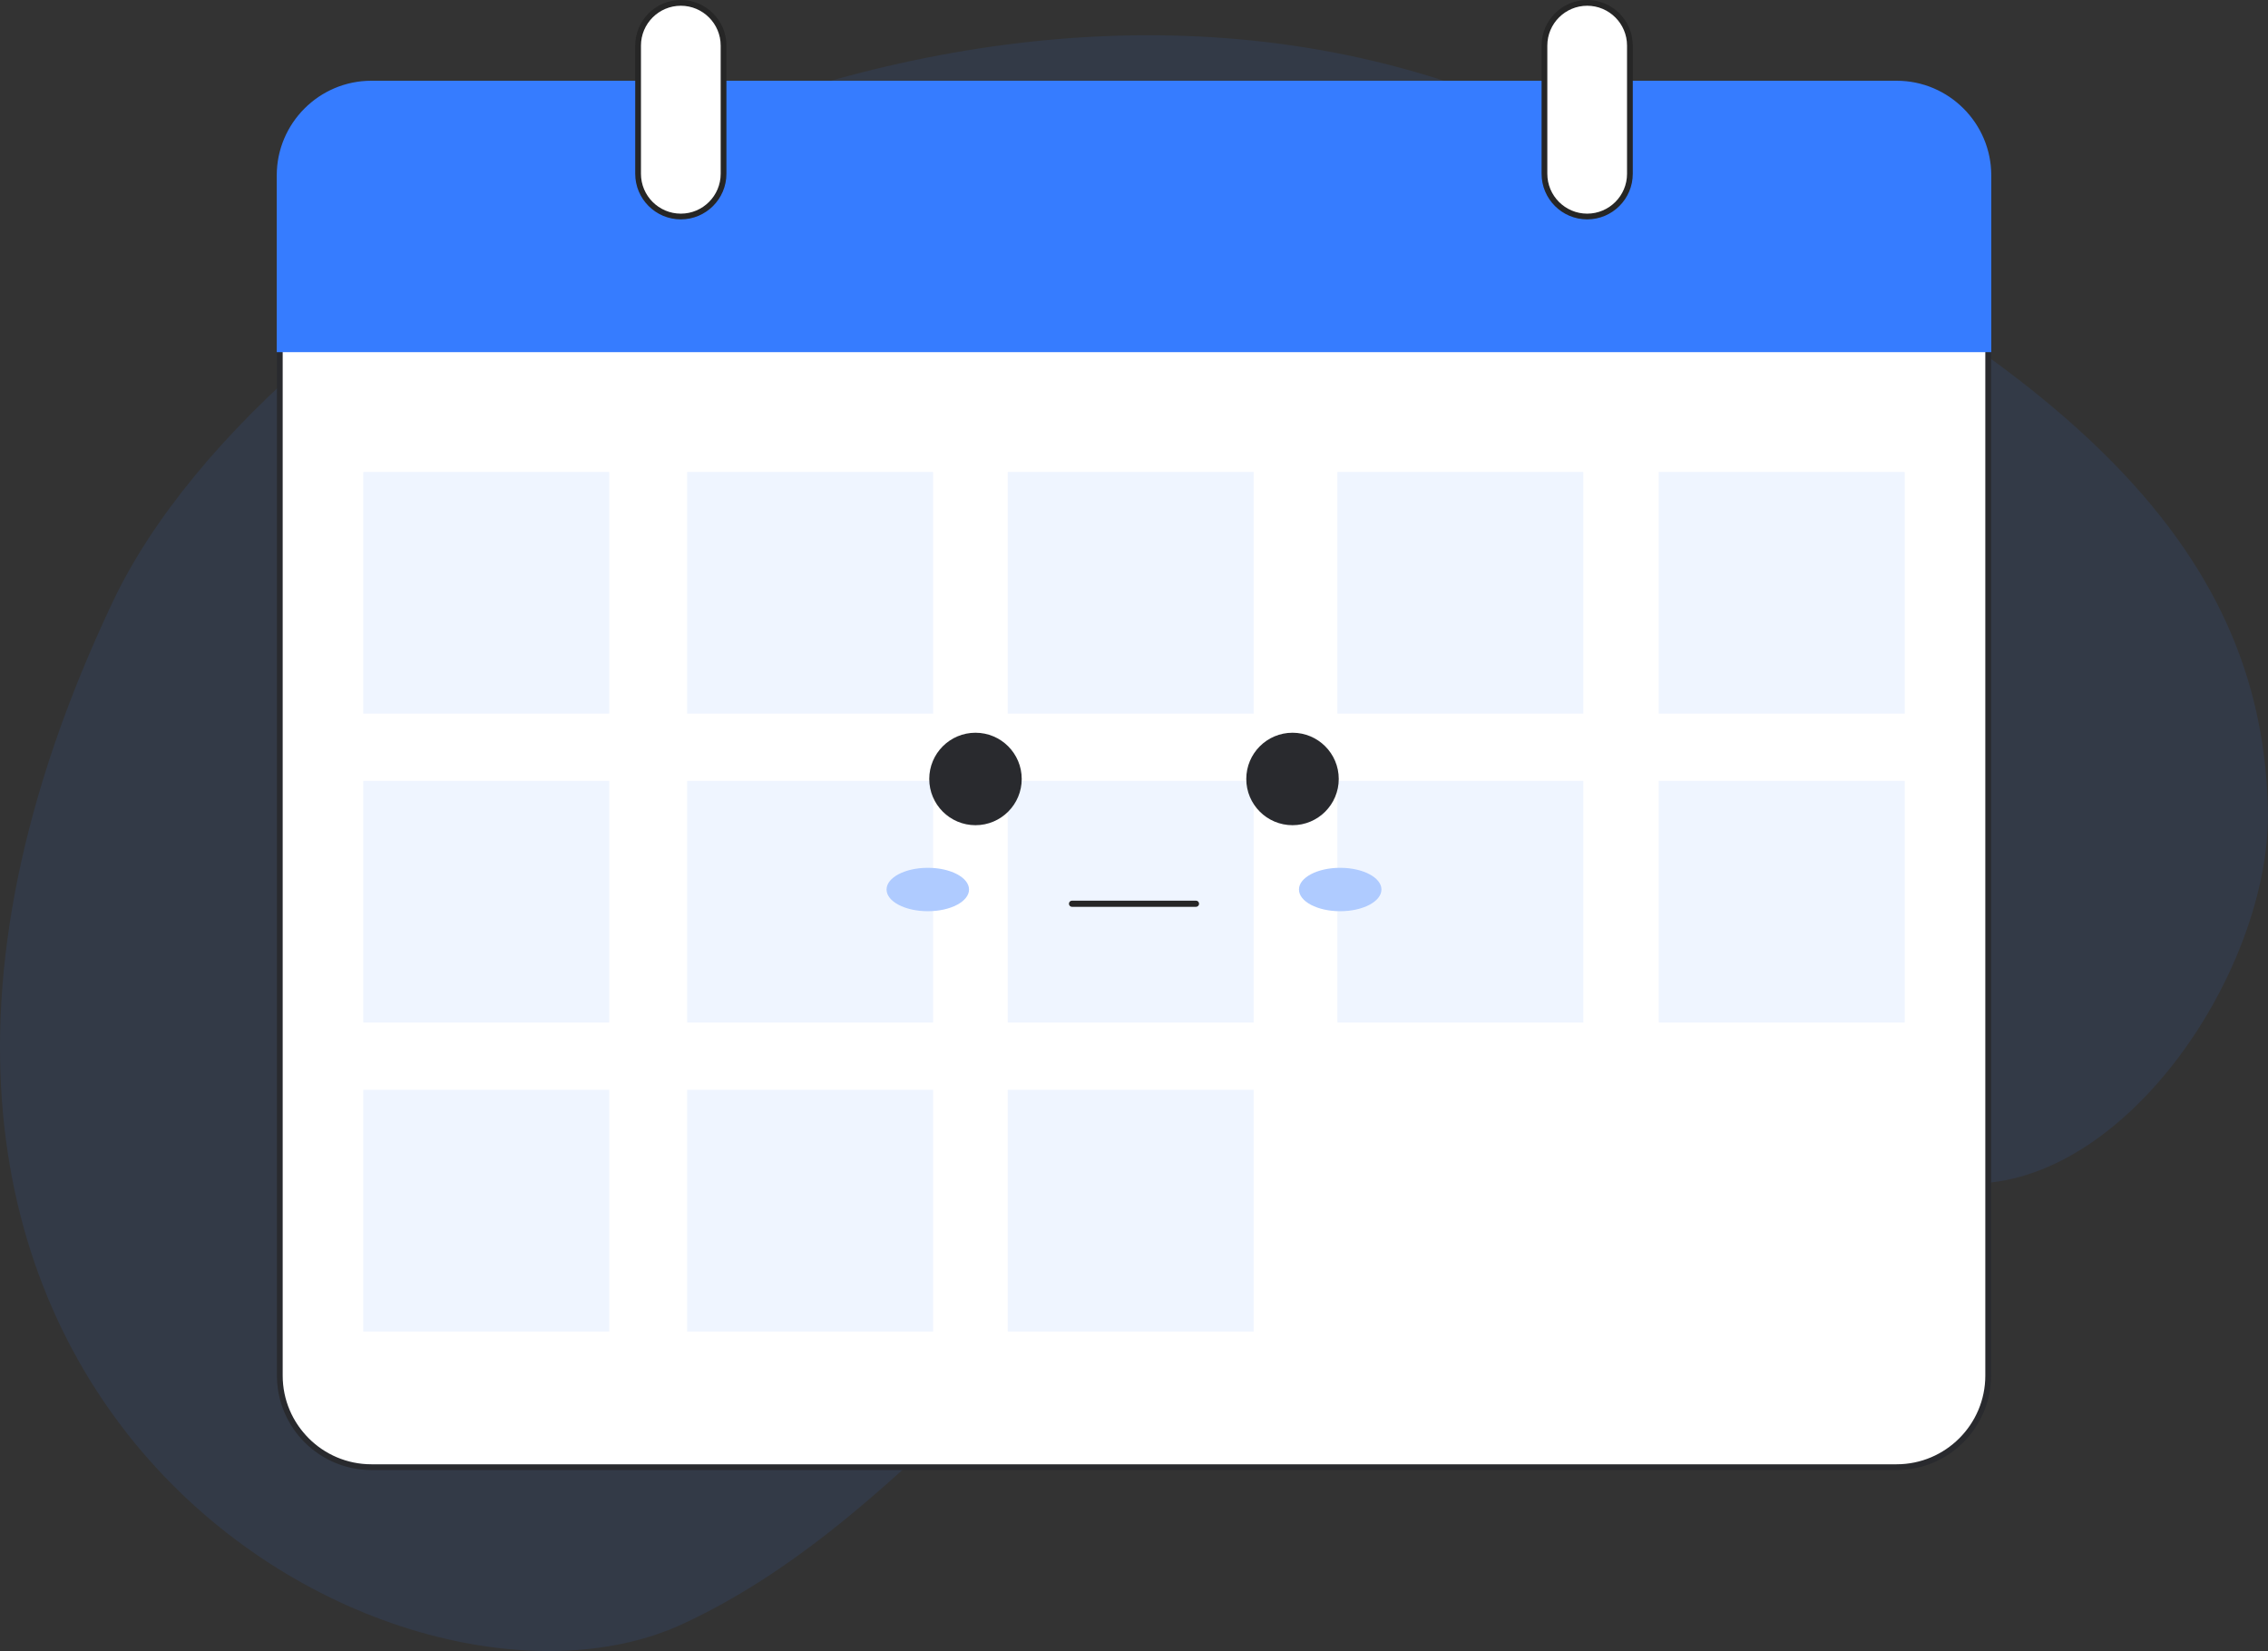 <svg id="Layer_2" data-name="Layer 2" xmlns="http://www.w3.org/2000/svg" viewBox="0 0 735.22 535.256" style="width: 100%; height: 100%;">
  <rect x="0" y="0" width="735.22" height="535.256" fill="#333333" stroke="none"/>
  <g id="Layer_2-2" data-name="Layer 2">
    <g>
      <path d="m489.064,33.898C306.419-41.431,87.357,88.079,36.653,194.905c-121.751,256.512,91.015,374.9,184.615,331.595,39.075-18.079,70.993-48.948,101.842-78.982,45.623-44.419,108.383-70.769,172.04-72.232,49.561-1.139,98.885,12.16,148.306,8.255,49.42-3.906,93.075-72.063,91.735-121.619-2.045-75.638-50.27-147.245-246.126-228.024Z" fill="#367cff" opacity=".1"></path>
      <g>
        <g>
          <g>
            <g>
              <rect x="90.708" y="27.178" width="553.805" height="448.462" rx="29.687" ry="29.687" fill="#fff"></rect>
              <path d="m614.826,476.572H120.394c-16.883,0-30.619-13.735-30.619-30.619V56.865c0-16.883,13.735-30.619,30.619-30.619h494.432c16.883,0,30.619,13.735,30.619,30.619v389.088c0,16.883-13.735,30.619-30.619,30.619ZM120.394,28.109c-15.856,0-28.755,12.9-28.755,28.755v389.088c0,15.856,12.9,28.755,28.755,28.755h494.432c15.856,0,28.755-12.9,28.755-28.755V56.865c0-15.856-12.9-28.755-28.755-28.755H120.394Z" fill="#292a2e"></path>
            </g>
            <path d="m644.513,56.868v56.295H90.71v-56.295c0-16.4,13.285-29.693,29.685-29.693h494.432c16.392,0,29.685,13.293,29.685,29.693Z" fill="#367cff"></path>
            <path d="m645.513,114.162H89.711v-57.295c0-16.924,13.765-30.693,30.685-30.693h494.433c16.92,0,30.685,13.769,30.685,30.693v57.295Zm-553.802-2h551.802v-55.295c0-15.821-12.868-28.693-28.685-28.693H120.395c-15.816,0-28.685,12.872-28.685,28.693v55.295Z" fill="#367cff"></path>
          </g>
          <g>
            <g>
              <rect x="186.073" y="21.71" width="69.261" height="27.704" rx="13.852" ry="13.852" transform="translate(256.266 -185.141) rotate(90)" fill="#fff"></rect>
              <path d="m220.704,71.124c-8.152,0-14.784-6.632-14.784-14.784V14.784c0-8.152,6.632-14.784,14.784-14.784s14.783,6.632,14.783,14.784v41.556c0,8.152-6.632,14.784-14.783,14.784Zm0-69.261c-7.125,0-12.921,5.796-12.921,12.921v41.556c0,7.125,5.796,12.921,12.921,12.921s12.92-5.796,12.92-12.921V14.784c0-7.125-5.796-12.921-12.92-12.921Z" fill="#262626"></path>
            </g>
            <g>
              <rect x="479.886" y="21.71" width="69.261" height="27.704" rx="13.852" ry="13.852" transform="translate(550.079 -478.955) rotate(90)" fill="#fff"></rect>
              <path d="m514.517,71.124c-8.151,0-14.783-6.632-14.783-14.784V14.784c0-8.152,6.632-14.784,14.783-14.784s14.784,6.632,14.784,14.784v41.556c0,8.152-6.632,14.784-14.784,14.784Zm0-69.261c-7.124,0-12.92,5.796-12.92,12.921v41.556c0,7.125,5.796,12.921,12.92,12.921s12.921-5.796,12.921-12.921V14.784c0-7.125-5.796-12.921-12.921-12.921Z" fill="#262626"></path>
            </g>
          </g>
        </g>
        <g fill="none" opacity=".08">
          <rect x="117.769" y="152.996" width="79.729" height="78.365" fill="#367cff"></rect>
          <rect x="117.769" y="253.152" width="79.729" height="78.365" fill="#367cff"></rect>
          <rect x="117.769" y="353.309" width="79.729" height="78.365" fill="#367cff"></rect>
          <rect x="222.751" y="152.996" width="79.729" height="78.365" fill="#367cff"></rect>
          <rect x="222.751" y="253.152" width="79.729" height="78.365" fill="#367cff"></rect>
          <rect x="326.676" y="152.996" width="79.729" height="78.365" fill="#367cff"></rect>
          <rect x="326.676" y="253.152" width="79.729" height="78.365" fill="#367cff"></rect>
          <rect x="433.542" y="152.996" width="79.729" height="78.365" fill="#367cff"></rect>
          <rect x="433.542" y="253.152" width="79.729" height="78.365" fill="#367cff"></rect>
          <rect x="222.751" y="353.309" width="79.729" height="78.365" fill="#367cff"></rect>
          <rect x="326.676" y="353.309" width="79.729" height="78.365" fill="#367cff"></rect>
          <rect x="537.722" y="152.996" width="79.729" height="78.365" fill="#367cff"></rect>
          <rect x="537.722" y="253.152" width="79.729" height="78.365" fill="#367cff"></rect>
        </g>
        <g>
          <g>
            <g>
              <circle cx="316.224" cy="252.535" r="14.988" fill="#292a2e"></circle>
              <circle cx="418.996" cy="252.535" r="14.988" fill="#292a2e"></circle>
            </g>
            <path d="m387.705,293.986h-40.189c-.553,0-1-.448-1-1s.447-1,1-1h40.189c.553,0,1,.448,1,1s-.447,1-1,1Z" fill="#262626"></path>
          </g>
          <g>
            <ellipse cx="300.763" cy="288.372" rx="13.37" ry="7.037" fill="#fff"></ellipse>
            <ellipse cx="434.457" cy="288.372" rx="13.37" ry="7.037" fill="#fff"></ellipse>
          </g>
          <g fill="none" opacity=".4">
            <ellipse cx="300.763" cy="288.372" rx="13.37" ry="7.037" fill="#367cff"></ellipse>
            <ellipse cx="434.457" cy="288.372" rx="13.37" ry="7.037" fill="#367cff"></ellipse>
          </g>
        </g>
      </g>
    </g>
  </g>
</svg>